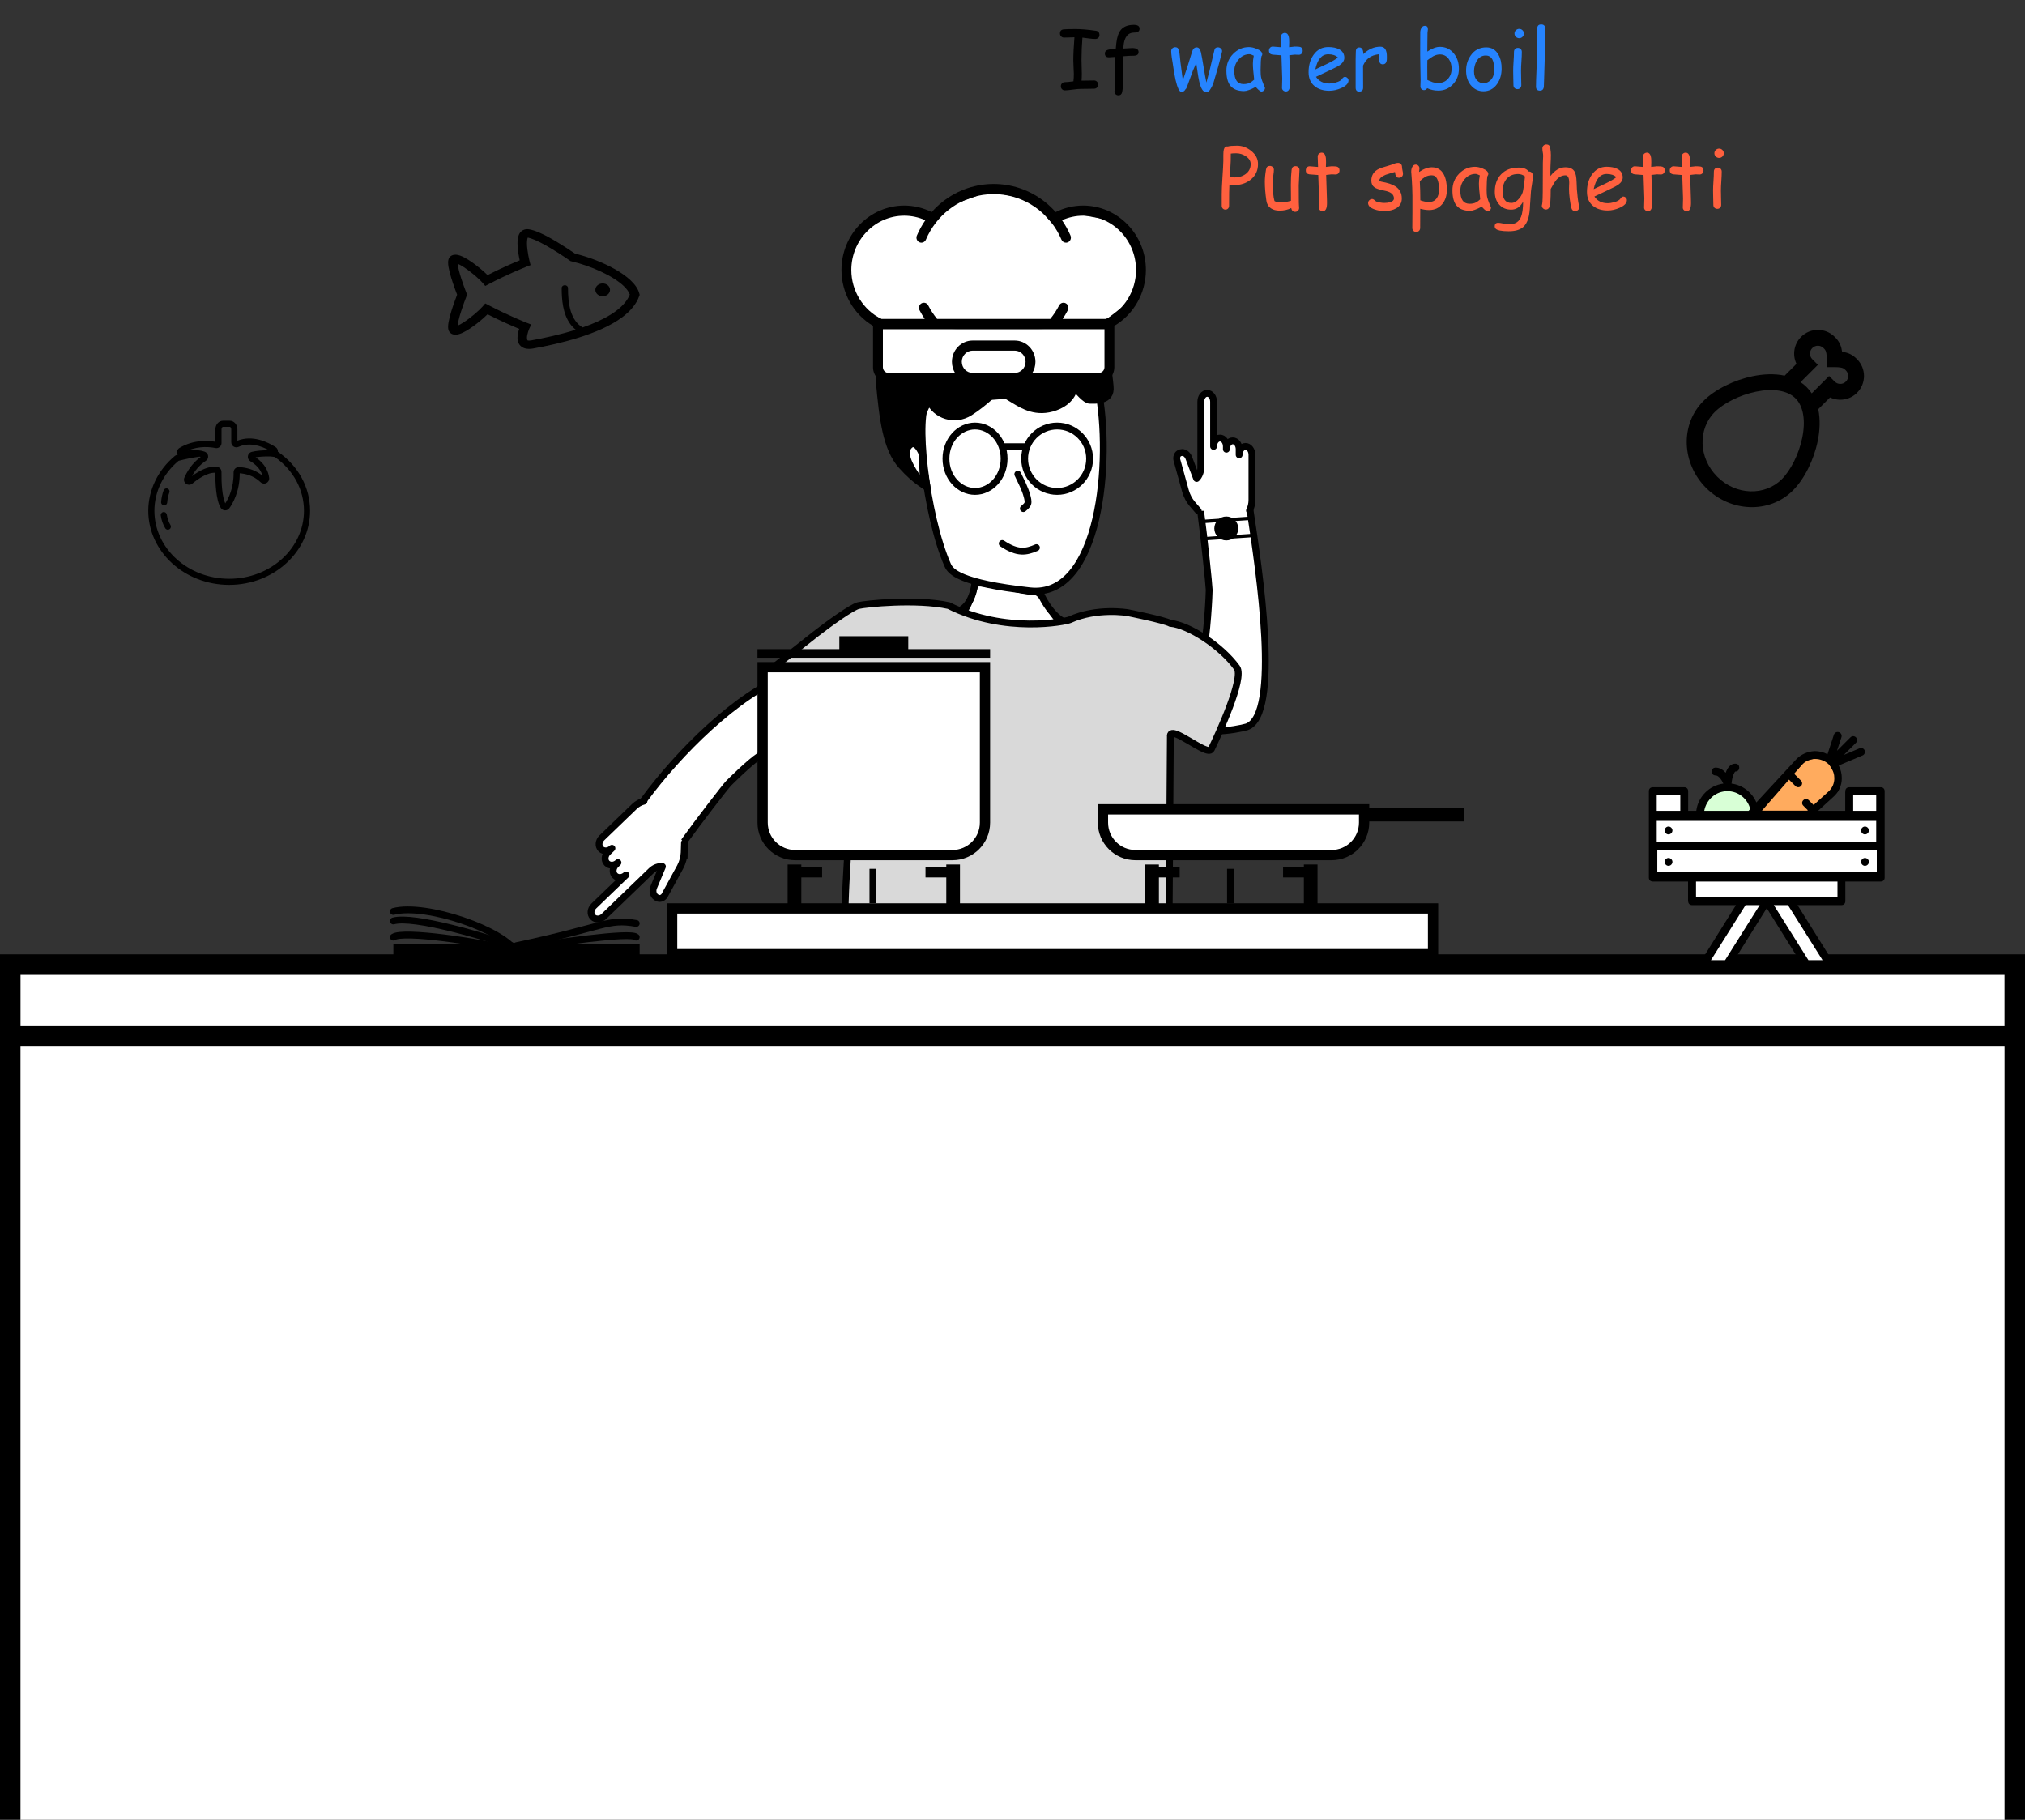 <svg width="592" height="532" viewBox="0 0 592 532" fill="none" xmlns="http://www.w3.org/2000/svg">
<rect x="0" y="0" width="592" height="532" fill="#333333" stroke="none"/>
<g id="Group 15">
<g id="Vector 23">
<path d="M281.646 179.452C283.274 178.402 284.825 173.682 285.5 170.966C291.333 170.798 298.5 173.48 302.5 173.48C304.5 173.48 306.833 179.681 309.5 182.028L294 183.034C290.322 181.878 284.345 180.068 281.646 179.452C281.265 179.698 280.879 179.743 280.5 179.514C279.879 179.139 280.431 179.175 281.646 179.452Z" fill="white"/>
<path d="M285.5 170.966C284.667 174.318 282.5 180.721 280.5 179.514C278.5 178.307 288.667 181.358 294 183.034L309.5 182.028C306.833 179.681 304.5 173.48 302.5 173.48C298.5 173.48 291.333 170.798 285.5 170.966Z" stroke="black" stroke-linecap="round"/>
</g>
<path id="Vector 6" d="M285 170.463C284.667 173.312 283.4 178.207 279 179.011" stroke="black" stroke-width="2"/>
<path id="Vector 7" d="M304 172.977C305.286 176.498 309.886 183.38 314 182.028" stroke="black" stroke-width="2"/>
<g id="hand_right">
<g id="Group 3">
<path id="Vector 12" d="M364.502 212.5C374.502 209 368.089 166.489 365.502 149.5L365.002 145.5L350.002 146.5L351.002 149.5C352.002 156.833 353.502 171.369 353.502 172.5C353.502 173.5 353.002 185.833 351.502 192L349.502 196L335.502 194.5C335.002 198.333 343.202 205.3 346.002 210.5C348.802 215.7 361.669 213.333 364.502 212.5Z" fill="white" stroke="black" stroke-width="2" stroke-linecap="round"/>
<line id="Line 23" x1="350.969" y1="152.501" x2="365.969" y2="151.501" stroke="black"/>
<line id="Line 24" x1="351.969" y1="157.501" x2="366.969" y2="156.501" stroke="black"/>
<circle id="Ellipse 7" cx="358.502" cy="154.5" r="3" fill="black" stroke="black"/>
<g id="XMLID_4441_">
<g id="XMLID_4442_">
<path d="M350.292 149.35L348.548 147.318C347.676 146.29 347.003 145.016 346.579 143.579L344.074 134.515C343.862 133.748 344.136 132.898 344.697 132.556C344.994 132.376 345.293 132.294 345.605 132.294C346.39 132.294 347.15 132.867 347.536 133.846L349.829 139.888C350.601 139.137 351.05 137.945 351.05 136.704V117.45C351.05 116.094 351.885 115 352.919 115C353.953 115 354.788 116.094 354.788 117.45V130.514C354.788 129.159 355.623 128.065 356.657 128.065C357.691 128.065 358.526 129.159 358.526 130.514V131.331C358.526 129.975 359.361 128.881 360.395 128.881C361.429 128.881 362.264 129.975 362.264 131.331V132.964C362.264 131.608 363.099 130.514 364.133 130.514C365.167 130.514 366.002 131.608 366.002 132.964V146.175C366.002 147.278 365.75 148.352 365.288 149.263" fill="white"/>
<path d="M350.292 149.35L348.548 147.318C347.676 146.29 347.003 145.016 346.579 143.579L344.074 134.515C343.862 133.748 344.136 132.898 344.697 132.556C344.994 132.376 345.293 132.294 345.605 132.294C346.39 132.294 347.15 132.867 347.536 133.846L349.829 139.888C350.601 139.137 351.05 137.945 351.05 136.704V117.45C351.05 116.094 351.885 115 352.919 115C353.953 115 354.788 116.094 354.788 117.45V130.514C354.788 129.159 355.623 128.065 356.657 128.065C357.691 128.065 358.526 129.159 358.526 130.514V131.331C358.526 129.975 359.361 128.881 360.395 128.881C361.429 128.881 362.264 129.975 362.264 131.331V132.964C362.264 131.608 363.099 130.514 364.133 130.514C365.167 130.514 366.002 131.608 366.002 132.964V146.175C366.002 147.278 365.75 148.352 365.288 149.263" stroke="black" stroke-width="2" stroke-miterlimit="10" stroke-linecap="round" stroke-linejoin="round"/>
</g>
</g>
</g>
</g>
<g id="hand_left">
<path id="Vector 12_2" d="M230.039 197.498C215.539 202.998 198.449 219.981 188.254 233.883L186 237.5L200 249L200 246C203.833 240.667 212.105 229.894 213 229L213 229C213.502 228.498 219 223 222 221L240 213L230.039 197.498Z" fill="white" stroke="black" stroke-width="2" stroke-linecap="round"/>
<g id="XMLID_4441__2">
<g id="XMLID_4442__2">
<path d="M200.107 246.391L200.017 249.224C199.962 250.649 199.575 252.082 198.873 253.425L194.32 261.76C193.934 262.466 193.107 262.832 192.419 262.612C192.055 262.494 191.762 262.307 191.517 262.053C190.899 261.413 190.714 260.395 191.114 259.401L193.661 253.337C192.513 253.229 191.302 253.69 190.408 254.552L176.549 267.917C175.573 268.858 174.129 268.936 173.316 268.093C172.502 267.25 172.633 265.809 173.609 264.868L183.013 255.8C182.038 256.741 180.594 256.819 179.78 255.976C178.967 255.132 179.098 253.692 180.074 252.751L180.662 252.184C179.686 253.125 178.242 253.204 177.428 252.361C176.615 251.517 176.746 250.077 177.722 249.136L178.897 248.002C177.922 248.943 176.478 249.022 175.664 248.179C174.851 247.335 174.982 245.895 175.958 244.954L185.468 235.783C186.261 235.018 187.233 234.477 188.252 234.222" fill="white"/>
<path d="M200.107 246.391L200.017 249.224C199.962 250.649 199.575 252.082 198.873 253.425L194.32 261.76C193.934 262.466 193.107 262.832 192.419 262.612C192.055 262.494 191.762 262.307 191.517 262.053C190.899 261.413 190.714 260.395 191.114 259.401L193.661 253.337C192.513 253.229 191.302 253.69 190.408 254.552L176.549 267.917C175.573 268.858 174.129 268.936 173.316 268.093C172.502 267.25 172.633 265.809 173.609 264.868L183.013 255.8C182.038 256.741 180.594 256.819 179.78 255.976C178.967 255.132 179.098 253.692 180.074 252.751L180.662 252.184C179.686 253.125 178.242 253.204 177.428 252.361C176.615 251.517 176.746 250.077 177.722 249.136L178.897 248.002C177.922 248.943 176.478 249.022 175.664 248.179C174.851 247.335 174.982 245.895 175.958 244.954L185.468 235.783C186.261 235.018 187.233 234.477 188.252 234.222" stroke="black" stroke-width="2" stroke-miterlimit="10" stroke-linecap="round" stroke-linejoin="round"/>
</g>
</g>
</g>
<path id="Vector 17" d="M312.741 181.196C311.586 181.722 293.798 185.344 277.347 177.048C267.875 174.974 252.92 176.53 250.926 177.048C248.991 177.551 242.451 182.233 238.463 185.344L226.43 194.855C226.162 195.066 226.021 195.4 226.055 195.739L227.885 213.982C227.943 214.568 228.497 214.976 229.074 214.862C233.243 214.045 232.868 214.128 233.976 214.896C235.173 215.726 236.137 228.376 236.469 234.598C259.4 209.712 239.46 272.446 250.926 288H341.655L342.153 215.415C341.655 211.267 353.003 221.363 354.118 219.044C356.112 214.896 363.839 198.305 361.595 195.194C357.109 188.973 347.637 182.751 342.153 182.233C340.159 181.196 329.691 179.122 329.691 179.122C329.691 179.122 320.717 177.567 312.741 181.196Z" fill="#D9D9D9" stroke="black" stroke-width="2" stroke-linecap="round"/>
<rect id="Rectangle 1" x="3" y="282" width="586" height="21" fill="white" stroke="black" stroke-width="6"/>
<line id="Line 1" x1="3" y1="532.055" x2="3" y2="305" stroke="black" stroke-width="6"/>
<line id="Line 2" x1="589" y1="532.055" x2="589" y2="305" stroke="black" stroke-width="6"/>
<g id="Group 11">
<g id="Group 10">
<rect id="Rectangle 16" x="196.5" y="265.586" width="222.443" height="13.373" fill="white" stroke="black" stroke-width="3"/>
<line id="Line 25" x1="232.265" y1="252.751" x2="232.265" y2="265.346" stroke="black" stroke-width="4"/>
<line id="Line 26" x1="231.524" y1="255.03" x2="240.341" y2="255.03" stroke="black" stroke-width="3"/>
<line id="Line 29" y1="-2" x2="12.595" y2="-2" transform="matrix(2.73195e-09 1 1 -1.74845e-07 280.643 252.751)" stroke="black" stroke-width="4"/>
<line id="Line 30" y1="-1.5" x2="8.816" y2="-1.5" transform="matrix(-1 0 0 1 279.384 256.53)" stroke="black" stroke-width="3"/>
<line id="Line 33" x1="255.195" y1="254.011" x2="255.195" y2="264.086" stroke="black" stroke-width="2"/>
<line id="Line 34" x1="336.8" y1="252.751" x2="336.8" y2="265.346" stroke="black" stroke-width="4"/>
<line id="Line 35" x1="336.059" y1="255.03" x2="344.876" y2="255.03" stroke="black" stroke-width="3"/>
<line id="Line 36" y1="-2" x2="12.595" y2="-2" transform="matrix(2.73195e-09 1 1 -1.74845e-07 385.178 252.751)" stroke="black" stroke-width="4"/>
<line id="Line 37" y1="-1.5" x2="8.816" y2="-1.5" transform="matrix(-1 0 0 1 383.919 256.53)" stroke="black" stroke-width="3"/>
<line id="Line 38" x1="359.73" y1="254.011" x2="359.73" y2="264.086" stroke="black" stroke-width="2"/>
</g>
<g id="Group 8">
<path id="Rectangle 17" d="M222.948 195.057H287.959V240.492C287.959 245.739 283.706 249.992 278.459 249.992H232.448C227.202 249.992 222.948 245.739 222.948 240.492V195.057Z" fill="white" stroke="black" stroke-width="3"/>
<rect id="Rectangle 18" x="221.448" y="189.778" width="68.011" height="2.519" fill="black"/>
<rect id="Rectangle 19" x="245.378" y="186" width="20.151" height="5.038" fill="black"/>
</g>
<g id="Group 9">
<path id="Rectangle 20" d="M322.446 236.619H398.792V240.492C398.792 245.739 394.539 249.992 389.292 249.992H331.946C326.699 249.992 322.446 245.739 322.446 240.492V236.619Z" fill="white" stroke="black" stroke-width="3"/>
<line id="Line 39" x1="397.773" y1="238.157" x2="428" y2="238.157" stroke="black" stroke-width="4"/>
</g>
</g>
<g id="Group 12">
<rect id="Rectangle 21" x="115" y="275.969" width="72" height="5" fill="black"/>
<path id="Vector 18" d="M151 276.469C177 270.969 177.5 268.469 186 269.969" stroke="black" stroke-width="2" stroke-linecap="round"/>
<path id="Vector 19" d="M151 276.969C141.516 273.708 121.039 267.598 115 269.246" stroke="black" stroke-width="2" stroke-linecap="round"/>
<path id="Vector 20" d="M150.5 277.969C140.333 275.302 117.8 271.969 115 273.969" stroke="black" stroke-width="2" stroke-linecap="round"/>
<path id="Vector 21" d="M151 277.469C162 275.636 184.4 272.369 186 273.969" stroke="black" stroke-width="2" stroke-linecap="round"/>
<path id="Vector 22" d="M151 278.469C147.5 271.969 124.5 263.969 115 266.469" stroke="black" stroke-width="2" stroke-linecap="round"/>
</g>
<rect id="Rectangle 22" x="6" y="306" width="580" height="226" fill="white"/>
<g id="Group 6">
<g id="If water boil">
<path d="M320.215 11.398C319.715 11.398 319.086 11.348 318.328 11.246L316.441 11C316.262 13.273 316.172 15.445 316.172 17.516C316.172 18.062 316.188 18.738 316.219 19.543C316.25 20.348 316.266 21.023 316.266 21.57C316.266 22.305 316.238 22.973 316.184 23.574L319.875 23.527C320.203 23.527 320.477 23.645 320.695 23.879C320.922 24.105 321.035 24.387 321.035 24.723C321.035 25.066 320.922 25.355 320.695 25.59C320.477 25.816 320.203 25.93 319.875 25.93C319.438 25.93 318.781 25.941 317.906 25.965C317.031 25.98 316.375 25.988 315.938 25.988C315.422 25.988 314.648 26.059 313.617 26.199C312.594 26.348 311.82 26.422 311.297 26.422C310.969 26.422 310.691 26.305 310.465 26.07C310.246 25.844 310.137 25.562 310.137 25.227C310.137 24.891 310.246 24.605 310.465 24.371C310.691 24.137 310.969 24.02 311.297 24.02C311.805 24.02 312.645 23.938 313.816 23.773C313.895 23.141 313.934 22.418 313.934 21.605C313.934 21.066 313.906 20.41 313.852 19.637C313.805 18.855 313.781 18.199 313.781 17.668C313.781 15.863 313.891 13.609 314.109 10.906L312.586 10.953L311.062 10.988C310.727 10.988 310.445 10.875 310.219 10.648C309.992 10.422 309.879 10.133 309.879 9.781C309.879 9.055 310.246 8.656 310.98 8.586C311.613 8.523 312.797 8.492 314.531 8.492C316.086 8.492 318.035 8.66 320.379 8.996C321.074 9.098 321.422 9.516 321.422 10.25C321.422 10.617 321.289 10.91 321.023 11.129C320.789 11.309 320.52 11.398 320.215 11.398ZM331.629 9.523C329.738 9.523 328.68 10.836 328.453 13.461L328.418 14.188C329.746 14.094 330.605 14.047 330.996 14.047C332.238 14.047 332.859 14.438 332.859 15.219C332.859 15.789 332.555 16.129 331.945 16.238C331.68 16.285 331.367 16.305 331.008 16.297C330.656 16.281 329.758 16.332 328.312 16.449L328.219 19.121C328.219 19.605 328.234 20.332 328.266 21.301C328.297 22.27 328.312 22.992 328.312 23.469C328.312 24.953 328.227 26.109 328.055 26.938C327.922 27.562 327.559 27.875 326.965 27.875C326.645 27.875 326.371 27.77 326.145 27.559C325.918 27.355 325.805 27.098 325.805 26.785C325.805 26.723 325.812 26.645 325.828 26.551C325.992 25.535 326.074 24.43 326.074 23.234L326.039 20.035V16.637C325.062 16.715 324.445 16.754 324.188 16.754C323.398 16.754 323.004 16.375 323.004 15.617C323.004 14.844 323.688 14.438 325.055 14.398L326.18 14.363C326.203 13.926 326.262 13.332 326.355 12.582C326.559 10.848 326.996 9.57 327.668 8.75C328.48 7.758 329.75 7.262 331.477 7.262C332.594 7.262 333.152 7.641 333.152 8.398C333.152 9.148 332.645 9.523 331.629 9.523Z" fill="black"/>
<path d="M357.164 15.512C356.555 18.059 355.758 20.938 354.773 24.148C354.555 24.859 354.191 25.59 353.684 26.34C353.41 26.754 353.039 26.957 352.57 26.949C351.719 26.934 351.055 25.875 350.578 23.773C350.422 23.102 350.262 22.188 350.098 21.031L349.711 18.418L348.75 20.656L346.969 25.496C346.867 25.793 346.719 26.02 346.523 26.176C346.289 26.629 345.914 26.863 345.398 26.879C344.805 26.902 344.23 25.738 343.676 23.387C343.395 22.176 343.113 20.535 342.832 18.465L342.551 16.707C342.449 16.004 342.398 15.414 342.398 14.938C342.398 14.609 342.512 14.34 342.738 14.129C342.973 13.91 343.254 13.801 343.582 13.801C344.176 13.801 344.543 14.125 344.684 14.773C344.785 15.234 344.867 15.805 344.93 16.484L345.105 18.207L345.797 23.469C346.664 21.062 347.562 18.289 348.492 15.148C348.75 14.281 349.199 13.848 349.84 13.848C350.457 13.848 350.875 14.332 351.094 15.301C351.297 16.215 351.551 17.621 351.855 19.52C352.168 21.488 352.445 23.023 352.688 24.125L353.543 20.938L355.055 14.551C355.172 14.074 355.508 13.836 356.062 13.836C356.391 13.836 356.676 13.949 356.918 14.176C357.16 14.395 357.281 14.66 357.281 14.973C357.281 15.012 357.242 15.191 357.164 15.512ZM368.719 26.773C368.57 26.773 368.301 26.602 367.91 26.258C367.559 25.938 367.297 25.652 367.125 25.402C366.375 25.809 365.715 26.113 365.145 26.316C364.574 26.527 364.098 26.633 363.715 26.633C361.887 26.633 360.555 26.117 359.719 25.086C358.93 24.117 358.535 22.633 358.535 20.633C358.535 18.742 359.184 17.125 360.48 15.781C361.785 14.438 363.34 13.766 365.145 13.766C365.824 13.766 366.586 13.941 367.43 14.293C368.492 14.73 369.023 15.258 369.023 15.875C369.023 16.086 368.945 16.273 368.789 16.438C368.711 16.734 368.648 17.223 368.602 17.902C368.562 18.582 368.539 19.453 368.531 20.516C368.523 21.484 368.59 22.25 368.73 22.812C368.809 23.156 369.055 23.844 369.469 24.875C369.523 25.016 369.613 25.223 369.738 25.496L369.809 25.695C369.809 26.008 369.699 26.266 369.48 26.469C369.262 26.672 369.008 26.773 368.719 26.773ZM366.281 18.629C366.281 18.293 366.301 17.93 366.34 17.539C366.387 17.141 366.453 16.719 366.539 16.273C366.25 16.125 366 16.016 365.789 15.945C365.586 15.875 365.422 15.84 365.297 15.84C364.086 15.84 363.039 16.336 362.156 17.328C361.281 18.312 360.844 19.449 360.844 20.738C360.844 22.02 361.07 22.98 361.523 23.621C361.977 24.262 362.656 24.582 363.562 24.582C364.312 24.582 364.949 24.445 365.473 24.172C365.754 24.023 366.148 23.727 366.656 23.281C366.406 21.211 366.281 19.66 366.281 18.629ZM379.688 16.016C379.523 16.016 379.328 16.008 379.102 15.992C378.883 15.977 378.691 15.969 378.527 15.969C378.348 15.969 377.816 16.027 376.934 16.145L377.156 23.07L377.168 23.586L377.18 24.184C377.211 25.895 376.801 26.75 375.949 26.75C375.637 26.75 375.363 26.648 375.129 26.445C374.902 26.242 374.789 25.988 374.789 25.684C374.789 25.387 374.801 24.941 374.824 24.348C374.848 23.754 374.859 23.309 374.859 23.012L374.625 16.168C374.055 16.145 373.188 16.078 372.023 15.969C371.328 15.875 370.98 15.488 370.98 14.809C370.98 14.465 371.086 14.18 371.297 13.953C371.508 13.727 371.777 13.613 372.105 13.613L374.566 13.812C374.566 13.414 374.547 12.883 374.508 12.219C374.477 11.547 374.461 11.062 374.461 10.766C374.461 10.438 374.574 10.168 374.801 9.957C375.027 9.738 375.305 9.629 375.633 9.629C376.336 9.629 376.746 10.203 376.863 11.352C376.887 11.641 376.898 11.988 376.898 12.395L376.875 13.074L376.863 13.801C377.832 13.676 378.387 13.613 378.527 13.613C379.34 13.613 379.871 13.652 380.121 13.73C380.598 13.887 380.836 14.254 380.836 14.832C380.836 15.176 380.727 15.461 380.508 15.688C380.297 15.906 380.023 16.016 379.688 16.016ZM388.641 26.539C386.875 26.539 385.445 26.098 384.352 25.215C383.156 24.238 382.559 22.871 382.559 21.113C382.559 19.082 383.051 17.379 384.035 16.004C385.105 14.504 386.535 13.754 388.324 13.754C389.621 13.754 390.68 13.973 391.5 14.41C392.508 14.949 393.012 15.777 393.012 16.895C393.012 17.676 392.57 18.387 391.688 19.027C391.297 19.309 390.469 19.746 389.203 20.34L384.727 22.461C385.164 23.109 385.707 23.598 386.355 23.926C387.012 24.254 387.773 24.418 388.641 24.418C389.18 24.418 389.812 24.316 390.539 24.113C391.461 23.855 392.055 23.52 392.32 23.105C392.586 22.684 392.871 22.473 393.176 22.473C393.449 22.473 393.691 22.578 393.902 22.789C394.121 22.992 394.23 23.23 394.23 23.504C394.23 24.371 393.531 25.117 392.133 25.742C390.938 26.273 389.773 26.539 388.641 26.539ZM388.324 15.863C387.371 15.863 386.578 16.234 385.945 16.977C385.312 17.711 384.84 18.82 384.527 20.305L388.125 18.594C389.539 17.906 390.547 17.309 391.148 16.801C390.477 16.176 389.535 15.863 388.324 15.863ZM405.434 17.34C405.379 18.316 404.988 18.805 404.262 18.805C403.59 18.805 403.254 18.418 403.254 17.645C403.254 17.496 403.242 17.223 403.219 16.824L403.184 15.84C401.949 15.988 400.961 16.336 400.219 16.883C399.523 17.391 398.945 18.156 398.484 19.18L398.508 25.602C398.508 26.391 398.121 26.785 397.348 26.785C396.66 26.785 396.316 26.391 396.316 25.602V17.375C396.316 17.117 396.324 16.73 396.34 16.215C396.363 15.699 396.375 15.312 396.375 15.055C396.375 14.266 396.719 13.871 397.406 13.871C398.172 13.871 398.559 14.52 398.566 15.816C400.066 14.371 401.73 13.648 403.559 13.648C404.191 13.648 404.664 13.887 404.977 14.363C405.289 14.84 405.445 15.559 405.445 16.52C405.445 16.926 405.441 17.199 405.434 17.34ZM420.492 26.492C419.297 26.492 418.211 26.258 417.234 25.789C416.984 26.164 416.68 26.352 416.32 26.352C416.023 26.352 415.77 26.246 415.559 26.035C415.355 25.832 415.254 25.574 415.254 25.262C415.254 25.059 415.262 24.758 415.277 24.359C415.301 23.961 415.312 23.66 415.312 23.457C415.312 22.629 415.289 21.391 415.242 19.742C415.203 18.086 415.184 16.844 415.184 16.016C415.184 15.445 415.188 14.367 415.195 12.781C415.203 11.188 415.207 10.102 415.207 9.523C415.207 9.055 415.305 8.633 415.5 8.258C415.758 7.781 416.113 7.543 416.566 7.543C417.152 7.543 417.445 7.883 417.445 8.562C417.445 8.672 417.426 8.832 417.387 9.043C417.348 9.254 417.328 9.414 417.328 9.523L417.293 12.09L417.27 15.078C417.949 14.617 418.594 14.273 419.203 14.047C419.82 13.812 420.398 13.695 420.938 13.695C422.617 13.695 423.98 14.34 425.027 15.629C426.012 16.84 426.504 18.328 426.504 20.094C426.504 21.875 425.93 23.387 424.781 24.629C423.633 25.871 422.203 26.492 420.492 26.492ZM420.938 15.91C420.297 15.91 419.641 16.09 418.969 16.449C418.641 16.629 418.078 17.016 417.281 17.609L417.258 19.637L417.27 21.465L417.281 23.387C417.656 23.559 418.184 23.777 418.863 24.043C419.348 24.191 419.891 24.266 420.492 24.266C421.625 24.266 422.555 23.867 423.281 23.07C424.008 22.273 424.371 21.281 424.371 20.094C424.371 18.93 424.078 17.957 423.492 17.176C422.859 16.332 422.008 15.91 420.938 15.91ZM433.664 26.691C432.352 26.691 431.223 26.207 430.277 25.238C429.223 24.16 428.668 22.711 428.613 20.891C428.566 19.125 429.012 17.57 429.949 16.227C431.043 14.641 432.566 13.848 434.52 13.848C436.082 13.848 437.266 14.562 438.07 15.992C438.711 17.148 439.02 18.539 438.996 20.164C438.973 21.898 438.52 23.379 437.637 24.605C436.637 25.996 435.312 26.691 433.664 26.691ZM434.367 16.227C433.219 16.219 432.324 16.766 431.684 17.867C431.176 18.75 430.922 19.758 430.922 20.891C430.922 22.023 431.23 22.906 431.848 23.539C432.363 24.062 432.969 24.324 433.664 24.324C434.477 24.324 435.176 24.027 435.762 23.434C436.426 22.777 436.777 21.891 436.816 20.773C436.926 17.75 436.109 16.234 434.367 16.227ZM444.141 11.164C443.766 11.164 443.441 11.031 443.168 10.766C442.895 10.5 442.758 10.18 442.758 9.805C442.758 9.43 442.895 9.109 443.168 8.844C443.441 8.578 443.766 8.445 444.141 8.445C444.516 8.445 444.836 8.578 445.102 8.844C445.375 9.109 445.512 9.43 445.512 9.805C445.512 10.18 445.375 10.5 445.102 10.766C444.836 11.031 444.516 11.164 444.141 11.164ZM444.668 20.68C444.668 21.148 444.68 21.852 444.703 22.789C444.734 23.719 444.75 24.418 444.75 24.887C444.75 25.23 444.645 25.512 444.434 25.73C444.223 25.949 443.945 26.059 443.602 26.059C443.266 26.059 442.988 25.949 442.77 25.73C442.559 25.512 442.453 25.23 442.453 24.887C442.453 24.418 442.438 23.719 442.406 22.789C442.383 21.852 442.371 21.148 442.371 20.68C442.371 19.945 442.41 19.031 442.488 17.938C442.566 16.836 442.605 15.918 442.605 15.184C442.605 14.832 442.711 14.547 442.922 14.328C443.141 14.109 443.418 14 443.754 14C444.09 14 444.363 14.109 444.574 14.328C444.793 14.547 444.902 14.832 444.902 15.184C444.902 15.918 444.863 16.836 444.785 17.938C444.707 19.031 444.668 19.945 444.668 20.68ZM451.605 16.789L451.43 22.613C451.43 23.23 451.398 24.137 451.336 25.332C451.258 26.113 450.875 26.504 450.188 26.504C449.422 26.504 449.039 26.105 449.039 25.309C449.039 24.363 449.082 22.945 449.168 21.055C449.254 19.156 449.297 17.734 449.297 16.789C449.297 15.555 449.316 14.145 449.355 12.559C449.395 10.965 449.414 9.551 449.414 8.316C449.414 7.535 449.797 7.145 450.562 7.145C451.336 7.145 451.723 7.535 451.723 8.316C451.723 9.551 451.703 10.965 451.664 12.559C451.625 14.145 451.605 15.555 451.605 16.789Z" fill="#2684FF"/>
</g>
<path id="Put spaghetti" d="M360.84 54.121C360.621 54.121 360.145 54.07 359.41 53.969C359.348 55.148 359.316 57.215 359.316 60.168C359.316 60.48 359.215 60.746 359.012 60.965C358.809 61.176 358.555 61.281 358.25 61.281C357.938 61.281 357.68 61.176 357.477 60.965C357.273 60.746 357.172 60.48 357.172 60.168V56.723C357.172 55.574 357.242 53.957 357.383 51.871C357.539 49.613 357.625 47.996 357.641 47.02V45.402C357.641 44.629 357.688 44.066 357.781 43.715C357.961 43.027 358.344 42.73 358.93 42.824C359.18 42.746 359.535 42.688 359.996 42.648C360.457 42.609 361.023 42.59 361.695 42.59C363.125 42.59 364.465 43.078 365.715 44.055C367.09 45.133 367.777 46.43 367.777 47.945C367.777 49.883 367.043 51.426 365.574 52.574C364.262 53.605 362.684 54.121 360.84 54.121ZM361.426 44.816C361.082 44.816 360.773 44.824 360.5 44.84C360.234 44.855 360.008 44.879 359.82 44.91L359.797 47.066L359.551 51.73L360.84 51.883C362.152 51.883 363.258 51.551 364.156 50.887C365.141 50.16 365.633 49.18 365.633 47.945C365.633 47.07 365.164 46.316 364.227 45.684C363.359 45.105 362.426 44.816 361.426 44.816ZM379.684 54.156C379.684 54.719 379.688 55.562 379.695 56.688C379.703 57.812 379.707 58.656 379.707 59.219C379.707 59.391 379.719 59.652 379.742 60.004C379.773 60.355 379.789 60.617 379.789 60.789C379.789 61.125 379.676 61.398 379.449 61.609C379.223 61.828 378.945 61.938 378.617 61.938C378.016 61.938 377.633 61.566 377.469 60.824C376.492 61.332 375.367 61.586 374.094 61.586C373.07 61.586 372.223 61.359 371.551 60.906C370.809 60.406 370.367 59.676 370.227 58.715C369.922 56.645 369.77 54.801 369.77 53.184C369.77 52.113 369.887 50.895 370.121 49.527C370.23 48.848 370.602 48.508 371.234 48.508C371.57 48.508 371.852 48.617 372.078 48.836C372.305 49.047 372.418 49.32 372.418 49.656C372.418 50.016 372.359 50.59 372.242 51.379C372.133 52.168 372.078 52.77 372.078 53.184C372.078 54.488 372.121 55.605 372.207 56.535C372.293 57.465 372.422 58.211 372.594 58.773C372.852 58.914 373.105 59.023 373.355 59.102C373.605 59.172 373.852 59.207 374.094 59.207C375.141 59.207 376.246 59.039 377.41 58.703L377.398 56.324L377.375 54.051C377.375 52.363 377.449 50.898 377.598 49.656C377.684 48.938 378.062 48.578 378.734 48.578C379.07 48.578 379.352 48.688 379.578 48.906C379.805 49.125 379.91 49.398 379.895 49.727L379.684 54.156ZM390.453 51.016C390.289 51.016 390.094 51.008 389.867 50.992C389.648 50.977 389.457 50.969 389.293 50.969C389.113 50.969 388.582 51.027 387.699 51.145L387.922 58.07L387.934 58.586L387.945 59.184C387.977 60.895 387.566 61.75 386.715 61.75C386.402 61.75 386.129 61.648 385.895 61.445C385.668 61.242 385.555 60.988 385.555 60.684C385.555 60.387 385.566 59.941 385.59 59.348C385.613 58.754 385.625 58.309 385.625 58.012L385.391 51.168C384.82 51.145 383.953 51.078 382.789 50.969C382.094 50.875 381.746 50.488 381.746 49.809C381.746 49.465 381.852 49.18 382.062 48.953C382.273 48.727 382.543 48.613 382.871 48.613L385.332 48.812C385.332 48.414 385.312 47.883 385.273 47.219C385.242 46.547 385.227 46.062 385.227 45.766C385.227 45.438 385.34 45.168 385.566 44.957C385.793 44.738 386.07 44.629 386.398 44.629C387.102 44.629 387.512 45.203 387.629 46.352C387.652 46.641 387.664 46.988 387.664 47.395L387.641 48.074L387.629 48.801C388.598 48.676 389.152 48.613 389.293 48.613C390.105 48.613 390.637 48.652 390.887 48.73C391.363 48.887 391.602 49.254 391.602 49.832C391.602 50.176 391.492 50.461 391.273 50.688C391.062 50.906 390.789 51.016 390.453 51.016ZM409.016 51.977C408.586 51.977 408.285 51.832 408.113 51.543C407.996 51.34 407.895 50.918 407.809 50.277C407.223 50.426 406.32 50.699 405.102 51.098C403.844 51.598 403.211 52.215 403.203 52.949C403.438 53.035 403.668 53.098 403.895 53.137C405.691 53.457 407.027 53.898 407.902 54.461C409.176 55.281 409.812 56.469 409.812 58.023C409.812 59.297 409.262 60.258 408.16 60.906C407.246 61.438 406.09 61.703 404.691 61.703C403.668 61.703 402.691 61.531 401.762 61.188C400.559 60.75 399.957 60.141 399.957 59.359C399.957 59.047 400.078 58.773 400.32 58.539C400.57 58.305 400.852 58.188 401.164 58.188C401.406 58.188 401.719 58.375 402.102 58.75C402.289 58.93 402.711 59.078 403.367 59.195C403.891 59.289 404.332 59.336 404.691 59.336C405.348 59.336 405.926 59.258 406.426 59.102C407.152 58.875 407.516 58.516 407.516 58.023C407.516 56.961 406.773 56.242 405.289 55.867L404.07 55.598C403.031 55.371 402.293 55.105 401.855 54.801C401.223 54.363 400.906 53.703 400.906 52.82C400.906 51.188 401.676 50.023 403.215 49.328C403.684 49.117 404.434 48.867 405.465 48.578C406.496 48.281 407.234 48.031 407.68 47.828C408 47.688 408.348 47.617 408.723 47.617C409.059 47.617 409.332 47.727 409.543 47.945C409.762 48.164 409.871 48.449 409.871 48.801C409.871 49.027 409.918 49.359 410.012 49.797C410.113 50.234 410.164 50.566 410.164 50.793C410.164 51.145 410.055 51.43 409.836 51.648C409.625 51.867 409.352 51.977 409.016 51.977ZM417.781 61.41C417 61.41 416.141 61.285 415.203 61.035L415.18 66.637C415.18 66.981 415.07 67.262 414.852 67.481C414.641 67.699 414.367 67.809 414.031 67.809C413.695 67.809 413.418 67.699 413.199 67.481C412.988 67.262 412.883 66.981 412.883 66.637L412.918 61.949V57.273C412.895 55.562 412.836 54.004 412.742 52.598L412.566 50.219C412.566 49.664 412.668 49.195 412.871 48.812C413.105 48.352 413.445 48.121 413.891 48.121C414.195 48.121 414.449 48.23 414.652 48.449C414.863 48.66 414.969 48.922 414.969 49.234C414.969 49.305 414.957 49.434 414.934 49.621C414.895 49.863 414.867 50.086 414.852 50.289C415.523 49.828 416.172 49.484 416.797 49.258C417.422 49.023 418.02 48.906 418.59 48.906C420.191 48.906 421.363 49.617 422.105 51.039C422.691 52.164 422.984 53.652 422.984 55.504C422.984 57.191 422.531 58.582 421.625 59.676C420.664 60.832 419.383 61.41 417.781 61.41ZM418.59 51.25C417.871 51.25 417.223 51.41 416.645 51.73C416.23 51.957 415.707 52.371 415.074 52.973C415.176 54.746 415.227 56.609 415.227 58.562C416.078 58.891 416.93 59.055 417.781 59.055C418.758 59.055 419.504 58.691 420.02 57.965C420.465 57.332 420.688 56.512 420.688 55.504C420.688 54.082 420.512 53.02 420.16 52.316C419.816 51.605 419.293 51.25 418.59 51.25ZM434.797 61.773C434.648 61.773 434.379 61.602 433.988 61.258C433.637 60.938 433.375 60.652 433.203 60.402C432.453 60.809 431.793 61.113 431.223 61.316C430.652 61.527 430.176 61.633 429.793 61.633C427.965 61.633 426.633 61.117 425.797 60.086C425.008 59.117 424.613 57.633 424.613 55.633C424.613 53.742 425.262 52.125 426.559 50.781C427.863 49.438 429.418 48.766 431.223 48.766C431.902 48.766 432.664 48.941 433.508 49.293C434.57 49.73 435.102 50.258 435.102 50.875C435.102 51.086 435.023 51.273 434.867 51.438C434.789 51.734 434.727 52.223 434.68 52.902C434.641 53.582 434.617 54.453 434.609 55.516C434.602 56.484 434.668 57.25 434.809 57.812C434.887 58.156 435.133 58.844 435.547 59.875C435.602 60.016 435.691 60.223 435.816 60.496L435.887 60.695C435.887 61.008 435.777 61.266 435.559 61.469C435.34 61.672 435.086 61.773 434.797 61.773ZM432.359 53.629C432.359 53.293 432.379 52.93 432.418 52.539C432.465 52.141 432.531 51.719 432.617 51.273C432.328 51.125 432.078 51.016 431.867 50.945C431.664 50.875 431.5 50.84 431.375 50.84C430.164 50.84 429.117 51.336 428.234 52.328C427.359 53.312 426.922 54.449 426.922 55.738C426.922 57.02 427.148 57.98 427.602 58.621C428.055 59.262 428.734 59.582 429.641 59.582C430.391 59.582 431.027 59.445 431.551 59.172C431.832 59.023 432.227 58.727 432.734 58.281C432.484 56.211 432.359 54.66 432.359 53.629ZM447.57 55.949L447.301 59.887C447.254 61.449 447.094 62.727 446.82 63.719C446.469 64.984 445.906 65.918 445.133 66.519C444.195 67.246 442.84 67.609 441.066 67.609C440.027 67.609 439.156 67.539 438.453 67.398C437.469 67.203 436.977 66.797 436.977 66.18C436.977 65.484 437.316 65.137 437.996 65.137C438.277 65.137 438.746 65.203 439.402 65.336C440.059 65.477 440.785 65.539 441.582 65.523C443.082 65.5 444.117 64.773 444.688 63.344C445.062 62.391 445.262 60.926 445.285 58.949C444.863 59.73 444.359 60.316 443.773 60.707C443.195 61.098 442.531 61.293 441.781 61.293C440.367 61.293 439.215 60.812 438.324 59.852C437.441 58.883 437 57.629 437 56.09C437 53.98 437.605 52.281 438.816 50.992C440.066 49.664 441.77 49 443.926 49C444.652 49 445.262 49.094 445.754 49.281C446.246 49.469 446.621 49.75 446.879 50.125C447.715 50.148 448.133 50.613 448.133 51.52C448.133 52.074 448.051 52.816 447.887 53.746C447.707 54.824 447.602 55.559 447.57 55.949ZM443.809 50.875C442.324 50.875 441.176 51.387 440.363 52.41C439.637 53.332 439.273 54.504 439.273 55.926C439.273 57.059 439.488 57.91 439.918 58.48C440.348 59.051 440.992 59.336 441.852 59.336C442.641 59.336 443.406 58.891 444.148 58C444.82 57.18 445.203 56.367 445.297 55.562C445.461 54.719 445.637 53.395 445.824 51.59C445.512 51.348 445.188 51.168 444.852 51.051C444.516 50.934 444.168 50.875 443.809 50.875ZM460.484 61.727C459.93 61.727 459.566 61.43 459.395 60.836C459.215 60.195 459.051 59.285 458.902 58.105C458.762 56.973 458.691 56.043 458.691 55.316C458.691 55.113 458.699 54.805 458.715 54.391C458.738 53.977 458.75 53.668 458.75 53.465C458.75 51.996 458.383 51.262 457.648 51.262C456.656 51.262 455.77 51.711 454.988 52.609C454.59 53.07 454.043 53.949 453.348 55.246C453.348 58.223 453.223 59.984 452.973 60.531C452.754 61.016 452.414 61.258 451.953 61.258C451.633 61.258 451.352 61.148 451.109 60.93C450.867 60.711 450.746 60.445 450.746 60.133C450.746 60.023 450.781 59.852 450.852 59.617C450.914 59.422 450.957 58.852 450.98 57.906L451.016 56.172L451.051 47.559C451.105 46.59 451.133 45.938 451.133 45.602C451.133 45.203 451.094 44.828 451.016 44.477C450.945 44.117 450.91 43.746 450.91 43.363C450.91 43.035 451.023 42.766 451.25 42.555C451.477 42.336 451.754 42.227 452.082 42.227C452.723 42.227 453.098 42.57 453.207 43.258C453.332 44.016 453.395 44.699 453.395 45.309C453.395 46.129 453.367 46.984 453.312 47.875C453.266 48.727 453.246 49.582 453.254 50.441L453.266 51.473C453.906 50.613 454.59 49.973 455.316 49.551C456.051 49.121 456.828 48.906 457.648 48.906C458.945 48.906 459.836 49.328 460.32 50.172C460.664 50.766 460.859 51.766 460.906 53.172L461 55.41L461.234 57.848C461.344 58.762 461.477 59.566 461.633 60.262C461.664 60.395 461.68 60.508 461.68 60.602C461.68 60.922 461.562 61.188 461.328 61.398C461.094 61.617 460.812 61.727 460.484 61.727ZM470.023 61.539C468.258 61.539 466.828 61.098 465.734 60.215C464.539 59.238 463.941 57.871 463.941 56.113C463.941 54.082 464.434 52.379 465.418 51.004C466.488 49.504 467.918 48.754 469.707 48.754C471.004 48.754 472.062 48.973 472.883 49.41C473.891 49.949 474.395 50.777 474.395 51.895C474.395 52.676 473.953 53.387 473.07 54.027C472.68 54.309 471.852 54.746 470.586 55.34L466.109 57.461C466.547 58.109 467.09 58.598 467.738 58.926C468.395 59.254 469.156 59.418 470.023 59.418C470.562 59.418 471.195 59.316 471.922 59.113C472.844 58.855 473.438 58.52 473.703 58.105C473.969 57.684 474.254 57.473 474.559 57.473C474.832 57.473 475.074 57.578 475.285 57.789C475.504 57.992 475.613 58.23 475.613 58.504C475.613 59.371 474.914 60.117 473.516 60.742C472.32 61.273 471.156 61.539 470.023 61.539ZM469.707 50.863C468.754 50.863 467.961 51.234 467.328 51.977C466.695 52.711 466.223 53.82 465.91 55.305L469.508 53.594C470.922 52.906 471.93 52.309 472.531 51.801C471.859 51.176 470.918 50.863 469.707 50.863ZM485.539 51.016C485.375 51.016 485.18 51.008 484.953 50.992C484.734 50.977 484.543 50.969 484.379 50.969C484.199 50.969 483.668 51.027 482.785 51.145L483.008 58.07L483.02 58.586L483.031 59.184C483.062 60.895 482.652 61.75 481.801 61.75C481.488 61.75 481.215 61.648 480.98 61.445C480.754 61.242 480.641 60.988 480.641 60.684C480.641 60.387 480.652 59.941 480.676 59.348C480.699 58.754 480.711 58.309 480.711 58.012L480.477 51.168C479.906 51.145 479.039 51.078 477.875 50.969C477.18 50.875 476.832 50.488 476.832 49.809C476.832 49.465 476.938 49.18 477.148 48.953C477.359 48.727 477.629 48.613 477.957 48.613L480.418 48.812C480.418 48.414 480.398 47.883 480.359 47.219C480.328 46.547 480.312 46.062 480.312 45.766C480.312 45.438 480.426 45.168 480.652 44.957C480.879 44.738 481.156 44.629 481.484 44.629C482.188 44.629 482.598 45.203 482.715 46.352C482.738 46.641 482.75 46.988 482.75 47.395L482.727 48.074L482.715 48.801C483.684 48.676 484.238 48.613 484.379 48.613C485.191 48.613 485.723 48.652 485.973 48.73C486.449 48.887 486.688 49.254 486.688 49.832C486.688 50.176 486.578 50.461 486.359 50.688C486.148 50.906 485.875 51.016 485.539 51.016ZM496.859 51.016C496.695 51.016 496.5 51.008 496.273 50.992C496.055 50.977 495.863 50.969 495.699 50.969C495.52 50.969 494.988 51.027 494.105 51.145L494.328 58.07L494.34 58.586L494.352 59.184C494.383 60.895 493.973 61.75 493.121 61.75C492.809 61.75 492.535 61.648 492.301 61.445C492.074 61.242 491.961 60.988 491.961 60.684C491.961 60.387 491.973 59.941 491.996 59.348C492.02 58.754 492.031 58.309 492.031 58.012L491.797 51.168C491.227 51.145 490.359 51.078 489.195 50.969C488.5 50.875 488.152 50.488 488.152 49.809C488.152 49.465 488.258 49.18 488.469 48.953C488.68 48.727 488.949 48.613 489.277 48.613L491.738 48.812C491.738 48.414 491.719 47.883 491.68 47.219C491.648 46.547 491.633 46.062 491.633 45.766C491.633 45.438 491.746 45.168 491.973 44.957C492.199 44.738 492.477 44.629 492.805 44.629C493.508 44.629 493.918 45.203 494.035 46.352C494.059 46.641 494.07 46.988 494.07 47.395L494.047 48.074L494.035 48.801C495.004 48.676 495.559 48.613 495.699 48.613C496.512 48.613 497.043 48.652 497.293 48.73C497.77 48.887 498.008 49.254 498.008 49.832C498.008 50.176 497.898 50.461 497.68 50.688C497.469 50.906 497.195 51.016 496.859 51.016ZM502.578 46.164C502.203 46.164 501.879 46.031 501.605 45.766C501.332 45.5 501.195 45.18 501.195 44.805C501.195 44.43 501.332 44.109 501.605 43.844C501.879 43.578 502.203 43.445 502.578 43.445C502.953 43.445 503.273 43.578 503.539 43.844C503.812 44.109 503.949 44.43 503.949 44.805C503.949 45.18 503.812 45.5 503.539 45.766C503.273 46.031 502.953 46.164 502.578 46.164ZM503.105 55.68C503.105 56.148 503.117 56.852 503.141 57.789C503.172 58.719 503.188 59.418 503.188 59.887C503.188 60.23 503.082 60.512 502.871 60.73C502.66 60.949 502.383 61.059 502.039 61.059C501.703 61.059 501.426 60.949 501.207 60.73C500.996 60.512 500.891 60.23 500.891 59.887C500.891 59.418 500.875 58.719 500.844 57.789C500.82 56.852 500.809 56.148 500.809 55.68C500.809 54.945 500.848 54.031 500.926 52.938C501.004 51.836 501.043 50.918 501.043 50.184C501.043 49.832 501.148 49.547 501.359 49.328C501.578 49.109 501.855 49 502.191 49C502.527 49 502.801 49.109 503.012 49.328C503.23 49.547 503.34 49.832 503.34 50.184C503.34 50.918 503.301 51.836 503.223 52.938C503.145 54.031 503.105 54.945 503.105 55.68Z" fill="#FF603E"/>
</g>
<g id="vegetables-salad-svgrepo-com 1" clip-path="url(#clip0_159_312)">
<path id="Vector 35" d="M524 263.5H516.5L528 282H535.5L524 263.5Z" fill="white" stroke="black"/>
<g id="Group">
<g id="Group_2">
<g id="Group_3">
<path id="Vector 37" d="M497.5 235L497 238L505.5 238.5H513L513.5 237.5L512.5 235.5L511.5 234L510.5 232L509 231L508 230.5L506 230L503 230.5L501 231L499 233L497.5 235Z" fill="#D8FFD6" stroke="black"/>
<g id="Vector 36">
<path d="M527.5 222L514 237.5H529L537 231V226.5L535 222.5L531.5 221L527.5 222Z" fill="#FFAB5E"/>
<path d="M514 237.5L527.5 222L531.5 221L535 222.5L537 226.5V231L529 237.5H513" stroke="black"/>
</g>
<path id="Vector 34" d="M516.5 263.5H509.5L498 282.5H504.5L516.5 263.5Z" fill="white" stroke="black"/>
<path id="Vector 29" d="M483.5 247V239.5H549V247H483.5Z" fill="white" stroke="black"/>
<path id="Vector 30" d="M484 255.5V248H549.5V255.5H484Z" fill="white" stroke="black"/>
<path id="Vector 31" d="M483 238V231H492V238H483Z" fill="white" stroke="black"/>
<path id="Vector 32" d="M540 239V232H549V239H540Z" fill="white" stroke="black"/>
<path id="Vector 33" d="M494 263V256H538V263H494Z" fill="white" stroke="black"/>
<path id="Vector" d="M486.976 241.988C486.516 242.447 486.516 243.137 486.976 243.596C487.435 244.056 488.125 244.056 488.584 243.596C489.044 243.137 489.044 242.447 488.584 241.988C488.125 241.528 487.435 241.528 486.976 241.988Z" fill="black"/>
<path id="Vector_2" d="M488.584 252.787C489.044 252.327 489.044 251.638 488.584 251.178C488.125 250.719 487.435 250.719 486.976 251.178C486.516 251.638 486.516 252.327 486.976 252.787C487.435 253.246 488.125 253.246 488.584 252.787Z" fill="black"/>
<path id="Vector_3" d="M546.024 252.787C546.484 252.327 546.484 251.638 546.024 251.178C545.565 250.719 544.876 250.719 544.416 251.178C543.956 251.638 543.956 252.327 544.416 252.787C544.876 253.246 545.565 253.246 546.024 252.787Z" fill="black"/>
<path id="Vector_4" d="M544.416 241.988C543.956 242.447 543.956 243.137 544.416 243.596C544.875 244.056 545.565 244.056 546.024 243.596C546.484 243.137 546.484 242.447 546.024 241.988C545.565 241.528 544.876 241.528 544.416 241.988Z" fill="black"/>
<path id="Vector_5" d="M549.815 230.155H540.625C539.935 230.155 539.476 230.615 539.476 231.304V237.048H531.507L535.915 233.027C537.523 231.649 538.442 229.696 538.442 227.513C538.442 226.231 538.132 224.948 537.541 223.803L544.531 220.85C545.105 220.62 545.335 219.931 545.105 219.356C544.875 218.782 544.186 218.552 543.612 218.782L539.036 220.715L542.578 217.174C543.037 216.714 543.037 216.025 542.578 215.565C542.118 215.106 541.429 215.106 540.969 215.565L537.038 219.496L538.327 215.565C538.557 214.876 538.212 214.301 537.638 214.072C536.949 213.842 536.374 214.187 536.144 214.761L534.261 220.505C533.107 219.902 531.811 219.586 530.515 219.586C528.447 219.701 526.494 220.505 525.001 222.113L522.102 225.25C522.072 225.275 522.042 225.301 522.014 225.33C521.963 225.381 521.919 225.435 521.879 225.491L513.463 234.597C512.206 231.669 509.468 229.515 506.205 229.087C506.391 226.886 507.11 225.659 507.31 225.56C507.999 225.56 508.458 225.1 508.458 224.411C508.458 223.722 507.999 223.262 507.31 223.262C505.963 223.262 505.046 224.372 504.499 225.932C503.774 225.108 502.797 224.411 501.566 224.411C500.876 224.411 500.417 224.87 500.417 225.56C500.417 226.249 500.876 226.708 501.566 226.708C502.471 226.708 503.377 228.119 503.819 229.086C499.699 229.627 496.417 232.922 495.897 237.048H493.524V231.303C493.524 230.614 493.065 230.155 492.375 230.155H483.185C482.496 230.155 482.036 230.614 482.036 231.303V238.196V247.387V256.577C482.036 257.266 482.496 257.726 483.185 257.726H493.524V263.47C493.524 264.159 493.984 264.619 494.673 264.619H507.496L497.085 281.276C496.856 281.621 496.856 282.08 497.085 282.425C497.315 282.77 497.66 282.999 498.119 282.999H505.012C505.357 282.999 505.816 282.77 505.931 282.425L516.5 265.515L527.069 282.425C527.184 282.77 527.644 282.999 527.988 282.999H534.881C535.34 282.999 535.685 282.77 535.915 282.425C536.145 282.08 536.145 281.621 535.915 281.276L525.504 264.619H538.327C539.017 264.619 539.476 264.159 539.476 263.47V257.726H549.815C550.505 257.726 550.964 257.266 550.964 256.577V247.387V238.196V231.303C550.964 230.615 550.504 230.155 549.815 230.155ZM484.334 239.346H492.375H496.97H511.905H513.053H528.792H540.625H548.666V246.238H484.334V239.346ZM541.774 232.453H548.666V237.048H541.774V232.453ZM522.883 227.807L524.886 229.81C525.116 230.04 525.346 230.155 525.69 230.155C526.035 230.155 526.265 230.04 526.495 229.81C526.954 229.351 526.954 228.662 526.495 228.202L524.42 226.127L526.724 223.607C527.758 222.573 529.137 221.884 530.63 221.884C532.124 221.884 533.617 222.458 534.651 223.492C534.738 223.589 534.82 223.687 534.901 223.787C534.959 223.96 535.068 224.096 535.207 224.197C535.888 225.189 536.259 226.314 536.259 227.513C536.259 229.006 535.685 230.385 534.536 231.419L530.2 235.354L528.792 233.946C528.333 233.487 527.643 233.487 527.184 233.946C526.724 234.406 526.724 235.095 527.184 235.555L528.513 236.884L528.333 237.048H514.432L522.883 227.807ZM505.012 231.304C508.271 231.304 510.913 233.565 511.676 236.531L511.198 237.048H498.234C498.809 233.831 501.566 231.304 505.012 231.304ZM484.334 232.453H491.226V237.048H484.334V232.453ZM504.323 280.702H500.187L510.296 264.619H514.432L504.323 280.702ZM532.813 280.702H528.677L518.568 264.619H522.704L532.813 280.702ZM537.178 262.322H523.508H516.615H516.385H509.492H495.822V257.726H537.178V262.322ZM548.666 255.429H538.327H494.673H484.334V248.536H548.666V255.429Z" fill="black"/>
</g>
</g>
</g>
</g>
<g id="tomato-svgrepo-com 1" clip-path="url(#clip1_159_312)">
<g id="Group_4">
<path id="Vector_6" d="M81.289 132.093L81.285 132.09C81.27 132.08 81.251 132.074 81.236 132.065C81.275 131.527 81.038 131.008 80.565 130.705C78.263 129.23 73.81 127.076 69.399 128.843V125.491C69.399 124.118 68.403 123 67.18 123H65.192C63.968 123 62.973 124.118 62.973 125.491V129.162C60.984 128.808 56.652 128.457 52.488 130.944C51.857 131.32 51.598 132.066 51.858 132.758C51.884 132.828 51.932 132.881 51.967 132.944C51.876 132.969 51.781 132.989 51.691 133.013C51.48 133.07 51.278 133.174 51.102 133.318C46.177 137.416 43.352 143.259 43.352 149.347C43.352 161.286 53.96 170.999 67 170.999C80.041 170.999 90.649 161.286 90.649 149.347C90.649 142.517 87.237 136.228 81.289 132.093ZM62.969 130.983C63.408 131.076 63.861 130.965 64.21 130.679C64.561 130.394 64.761 129.969 64.761 129.516V125.491C64.761 125.096 64.994 124.788 65.192 124.788H67.18C67.38 124.788 67.61 125.096 67.61 125.491V129.291C67.61 129.8 67.866 130.27 68.295 130.545C68.725 130.823 69.261 130.861 69.728 130.646C72.996 129.152 76.453 130.424 78.664 131.651C76.579 131.625 74.882 131.79 73.582 132.11C72.993 132.254 72.556 132.733 72.468 133.332C72.377 133.944 72.666 134.542 73.202 134.859C74.502 135.623 75.353 136.482 75.918 137.325C76.325 137.932 76.587 138.531 76.741 139.081C74.782 137.477 72.585 136.888 71.079 136.677C70.577 136.606 70.152 136.578 69.838 136.568C69.426 136.554 69.037 136.705 68.741 136.995C68.449 137.282 68.284 137.684 68.291 138.096C68.362 142.689 66.775 145.769 65.852 147.163C64.972 145.296 64.7 141.279 64.749 137.979C64.761 137.217 64.194 136.569 63.426 136.469C63.197 136.44 62.964 136.426 62.731 136.426C62.686 136.426 62.64 136.434 62.596 136.435C62.475 136.438 62.352 136.452 62.23 136.461C62.046 136.477 61.861 136.494 61.676 136.526C61.556 136.545 61.437 136.571 61.317 136.597C61.126 136.638 60.937 136.685 60.747 136.739C60.632 136.773 60.517 136.808 60.403 136.847C60.207 136.912 60.013 136.983 59.819 137.06C59.71 137.104 59.602 137.147 59.494 137.195C59.295 137.281 59.098 137.373 58.903 137.471C58.801 137.521 58.7 137.57 58.599 137.623C58.397 137.728 58.201 137.84 58.004 137.955C57.912 138.008 57.82 138.058 57.728 138.114C57.515 138.244 57.307 138.378 57.102 138.514C57.035 138.558 56.965 138.6 56.899 138.645C56.628 138.828 56.364 139.015 56.109 139.204C56.429 138.624 56.771 138.107 57.119 137.642C57.137 137.617 57.155 137.588 57.173 137.564C57.539 137.082 57.91 136.661 58.271 136.295C58.273 136.293 58.275 136.291 58.277 136.29C58.753 135.807 59.205 135.43 59.603 135.132C59.66 135.089 59.721 135.04 59.775 135C59.807 134.977 59.833 134.961 59.865 134.939C59.975 134.861 60.084 134.785 60.18 134.721C60.649 134.415 60.906 133.878 60.848 133.319C60.792 132.759 60.432 132.284 59.908 132.077C59.863 132.059 59.807 132.05 59.759 132.033C59.562 131.964 59.352 131.902 59.13 131.847C58.995 131.813 58.857 131.781 58.712 131.754C58.691 131.751 58.674 131.744 58.652 131.741C58.639 131.738 58.626 131.742 58.613 131.74C57.593 131.561 56.389 131.534 54.986 131.685C58.359 130.286 61.604 130.701 62.969 130.983ZM66.999 169.212C54.947 169.212 45.14 160.301 45.14 149.348C45.14 143.808 47.716 138.48 52.203 134.728C54.132 134.215 56.207 133.804 58.31 133.505C58.38 133.518 58.458 133.525 58.526 133.539C58.582 133.551 58.641 133.561 58.694 133.574C58.614 133.632 58.524 133.705 58.439 133.77C58.346 133.841 58.258 133.906 58.16 133.984C58.075 134.053 57.985 134.136 57.897 134.21C57.789 134.302 57.685 134.387 57.573 134.488C57.467 134.584 57.358 134.694 57.25 134.799C57.151 134.895 57.054 134.982 56.953 135.085C56.773 135.269 56.59 135.472 56.408 135.681C56.377 135.716 56.348 135.744 56.317 135.779C55.461 136.775 54.6 138.046 53.904 139.635C53.624 140.276 53.811 140.991 54.37 141.413C54.928 141.836 55.694 141.819 56.233 141.376C57.761 140.118 60.617 138.065 62.959 138.219C62.935 140.735 63.069 146.191 64.564 148.52C64.832 148.937 65.289 149.196 65.782 149.21C65.798 149.21 65.812 149.21 65.827 149.21C66.305 149.21 66.754 148.982 67.038 148.593C67.965 147.319 70.09 143.804 70.083 138.369C71.389 138.455 74.046 138.894 76.158 140.957C76.619 141.406 77.29 141.513 77.863 141.226C78.443 140.938 78.766 140.336 78.684 139.691C78.632 139.284 78.54 138.837 78.394 138.369C78.388 138.348 78.385 138.329 78.378 138.308C78.241 137.876 78.044 137.424 77.795 136.967C77.761 136.904 77.736 136.842 77.7 136.779C77.588 136.585 77.451 136.39 77.315 136.196C77.268 136.128 77.231 136.06 77.181 135.992C77.065 135.836 76.923 135.682 76.79 135.527C76.699 135.42 76.621 135.313 76.522 135.208C76.406 135.084 76.263 134.964 76.134 134.842C75.993 134.708 75.864 134.572 75.707 134.44C75.572 134.326 75.409 134.217 75.261 134.105C75.083 133.97 74.919 133.832 74.722 133.701C75.169 133.624 75.727 133.554 76.407 133.505C76.433 133.503 76.461 133.502 76.489 133.5C76.623 133.491 76.763 133.483 76.906 133.476C76.983 133.472 77.061 133.468 77.141 133.465C77.252 133.46 77.363 133.456 77.48 133.452C77.621 133.448 77.767 133.445 77.916 133.443C77.985 133.443 78.053 133.441 78.123 133.44C78.396 133.437 78.685 133.439 78.985 133.443L79.306 133.472C79.57 133.508 79.836 133.539 80.101 133.571L80.323 133.597C85.749 137.393 88.86 143.129 88.86 149.345C88.86 160.301 79.053 169.212 66.999 169.212Z" fill="black"/>
<path id="Vector_7" d="M48.769 150.46C48.698 149.972 48.252 149.628 47.755 149.705C47.266 149.777 46.928 150.231 47 150.72C47.196 152.051 47.634 153.299 48.303 154.428C48.47 154.709 48.768 154.866 49.073 154.866C49.227 154.866 49.385 154.826 49.528 154.741C49.953 154.489 50.093 153.939 49.842 153.516C49.299 152.602 48.928 151.545 48.769 150.46Z" fill="black"/>
<path id="Vector_8" d="M47.934 147.748C47.955 147.75 47.976 147.751 47.997 147.751C48.463 147.751 48.855 147.39 48.888 146.918C48.959 145.9 49.167 144.912 49.508 143.981C49.677 143.516 49.439 143.002 48.975 142.833C48.508 142.665 47.997 142.902 47.828 143.366C47.431 144.456 47.187 145.608 47.103 146.795C47.07 147.287 47.441 147.714 47.934 147.748Z" fill="black"/>
</g>
</g>
<g id="meat-svgrepo-com 1">
<g id="SVGRepo_iconCarrier">
<path id="Vector_9" fill-rule="evenodd" clip-rule="evenodd" d="M533.721 102.558C533.603 102.284 533.481 102.143 533.087 101.749C532.184 100.846 530.72 100.846 529.817 101.749C528.914 102.652 528.914 104.116 529.817 105.019L531.452 106.655L526.38 111.726C527.019 112.148 527.622 112.636 528.181 113.195C528.741 113.755 529.229 114.358 529.651 114.996L534.722 109.925L536.358 111.56C537.261 112.463 538.725 112.463 539.628 111.56C540.531 110.657 540.531 109.193 539.628 108.29C539.234 107.896 539.093 107.773 538.819 107.656C538.499 107.518 537.822 107.332 536.358 107.332H534.045V105.019C534.045 103.555 533.858 102.878 533.721 102.558ZM531.55 119.638C532.197 122.631 532.022 125.896 531.407 128.914C530.277 134.451 527.509 140.03 524.168 143.372C517.252 150.288 505.868 149.748 498.748 142.629C491.629 135.509 491.089 124.125 498.005 117.209C501.346 113.868 506.926 111.1 512.463 109.97C515.481 109.354 518.746 109.179 521.739 109.826L525.19 106.375C523.958 103.797 524.411 100.615 526.546 98.479C529.256 95.769 533.648 95.769 536.358 98.479C536.368 98.49 536.379 98.501 536.391 98.512C536.817 98.938 537.489 99.609 537.972 100.736C538.235 101.349 538.421 102.042 538.534 102.843C539.335 102.956 540.027 103.142 540.641 103.405C541.768 103.888 542.439 104.56 542.865 104.986C542.876 104.997 542.887 105.008 542.898 105.019C545.608 107.729 545.608 112.121 542.898 114.83C540.762 116.966 537.58 117.418 535.001 116.186L531.55 119.638ZM513.388 114.502C508.539 115.491 503.845 117.909 501.275 120.479C496.369 125.385 496.495 133.834 502.019 139.358C507.542 144.882 515.991 145.008 520.898 140.102C523.467 137.532 525.886 132.837 526.875 127.989C527.882 123.055 527.258 118.812 524.911 116.466C522.564 114.119 518.322 113.495 513.388 114.502Z" fill="black"/>
</g>
</g>
<g id="fish-svgrepo-com 1" clip-path="url(#clip2_159_312)">
<g id="Group_5">
<path id="Vector_10" d="M154.651 67.038H154.649C154.649 67.038 154.647 67.038 154.647 67.038L154.651 67.038Z" fill="black"/>
<path id="Vector_11" d="M133.636 86.155C133.395 85.535 132.908 84.257 132.414 82.785C132.069 81.758 131.722 80.644 131.457 79.598C131.194 78.546 131.004 77.586 131 76.753C131.002 76.428 131.026 76.119 131.134 75.782C131.19 75.613 131.269 75.433 131.404 75.247C131.538 75.063 131.74 74.867 132.012 74.725C132.394 74.525 132.8 74.463 133.143 74.463C133.682 74.468 134.127 74.59 134.573 74.747C135.346 75.028 136.128 75.457 136.95 75.972C138.175 76.746 139.461 77.721 140.598 78.674C141.334 79.292 141.987 79.887 142.535 80.431C146.599 78.352 150.234 76.802 151.931 76.105C151.868 75.813 151.796 75.473 151.725 75.091C151.51 73.943 151.291 72.478 151.289 71.116C151.295 70.239 151.366 69.411 151.689 68.637C151.856 68.253 152.097 67.862 152.517 67.532C152.929 67.199 153.55 66.987 154.139 66.996C154.311 66.996 154.482 67.011 154.649 67.038C155.601 67.193 156.588 67.536 157.663 67.996C160.8 69.355 164.677 71.805 168.102 74.146C172.032 75.102 176.274 76.714 179.768 78.691C181.557 79.704 183.149 80.81 184.403 82.003C185.651 83.196 186.586 84.483 186.929 85.91L187 86.211L186.898 86.506C186.055 88.935 184.253 90.983 181.956 92.708C178.502 95.297 173.897 97.22 169.195 98.701C164.494 100.178 159.692 101.199 155.865 101.889C155.448 101.964 155.053 102.004 154.672 102.004C154.125 102.004 153.598 101.92 153.122 101.727C152.401 101.443 151.88 100.9 151.625 100.361C151.36 99.817 151.29 99.275 151.287 98.758C151.291 97.819 151.533 96.926 151.76 96.236C151.771 96.203 151.781 96.179 151.792 96.148C150.044 95.427 146.498 93.906 142.538 91.88C142.194 92.221 141.806 92.583 141.38 92.962C140.179 94.026 138.711 95.186 137.301 96.111C136.594 96.574 135.904 96.978 135.239 97.287C134.904 97.442 134.576 97.573 134.237 97.673C133.897 97.771 133.547 97.845 133.143 97.847C132.8 97.847 132.396 97.786 132.014 97.586L132.048 97.604L132.012 97.585C131.739 97.443 131.538 97.248 131.404 97.063C131.202 96.782 131.121 96.524 131.067 96.281C131.017 96.036 131 95.8 131 95.558C131.004 94.724 131.194 93.763 131.457 92.712C132.099 90.185 133.224 87.215 133.636 86.155ZM135.432 94.309C136.5 93.627 137.693 92.722 138.732 91.847C139.769 90.975 140.666 90.115 141.118 89.585L141.867 88.712L142.937 89.274C145.865 90.811 148.658 92.097 150.712 92.996C151.739 93.446 152.582 93.798 153.167 94.038C153.459 94.158 153.686 94.25 153.84 94.311C153.994 94.372 154.069 94.401 154.069 94.401L155.303 94.881L154.785 95.972L154.781 95.982C154.748 96.052 154.558 96.475 154.382 97.022C154.205 97.566 154.052 98.244 154.055 98.758C154.055 98.958 154.077 99.131 154.111 99.254C154.166 99.445 154.224 99.493 154.243 99.507C154.265 99.518 154.322 99.577 154.672 99.582C154.831 99.582 155.042 99.565 155.307 99.518C159.069 98.841 163.789 97.831 168.328 96.399C167.692 95.886 167.141 95.313 166.687 94.684C165.601 93.181 164.992 91.421 164.643 89.609C164.295 87.797 164.209 85.926 164.209 84.187C164.209 83.741 164.622 83.38 165.131 83.38C165.641 83.38 166.054 83.741 166.054 84.187C166.052 86.442 166.21 88.869 166.867 90.971C167.194 92.022 167.644 92.99 168.246 93.821C168.797 94.581 169.478 95.222 170.317 95.737C171.116 95.458 171.907 95.167 172.678 94.86C175.529 93.725 178.132 92.39 180.153 90.87C182.063 89.436 183.431 87.854 184.121 86.122C183.87 85.374 183.291 84.52 182.364 83.641C180.812 82.158 178.388 80.655 175.657 79.387C172.926 78.117 169.886 77.068 167.102 76.413L166.829 76.349L166.607 76.196C164.34 74.638 161.844 73.021 159.582 71.754C158.451 71.12 157.379 70.573 156.438 70.168C155.579 69.795 154.831 69.552 154.299 69.451C154.249 69.556 154.189 69.728 154.148 69.951C154.088 70.266 154.057 70.671 154.057 71.116C154.056 72.248 154.253 73.626 154.456 74.698C154.557 75.235 154.658 75.698 154.733 76.024C154.771 76.188 154.802 76.317 154.824 76.404L154.849 76.503L154.856 76.533L155.11 77.504L154.069 77.908C154.069 77.909 153.994 77.938 153.84 78C152.766 78.427 148.063 80.345 142.937 83.037L141.867 83.599L141.118 82.725C140.769 82.317 140.15 81.704 139.41 81.049C138.299 80.064 136.9 78.962 135.641 78.137C135.014 77.725 134.419 77.383 133.944 77.163C133.888 77.137 133.84 77.118 133.788 77.096C133.831 77.601 133.962 78.305 134.159 79.074C134.526 80.523 135.09 82.205 135.56 83.513C135.796 84.167 136.008 84.73 136.161 85.127C136.237 85.326 136.298 85.484 136.341 85.591C136.383 85.698 136.405 85.753 136.405 85.753L136.566 86.155L136.405 86.556C136.405 86.557 136.365 86.655 136.292 86.842C136.037 87.494 135.394 89.177 134.821 90.964C134.534 91.856 134.265 92.775 134.072 93.592C133.923 94.217 133.823 94.788 133.785 95.214C134.229 95.024 134.808 94.71 135.432 94.309Z" fill="black"/>
<path id="Vector_12" d="M176.193 82.866C177.377 82.866 178.336 83.705 178.336 84.741C178.336 85.777 177.377 86.617 176.193 86.617C175.009 86.617 174.05 85.777 174.05 84.741C174.05 83.705 175.009 82.866 176.193 82.866Z" fill="black"/>
</g>
</g>
<g id="Group 16">
<path id="Vector 2" d="M301.108 172.739C321.674 174.992 325.157 134.463 321.01 113.494L271.254 117.343C267.273 120.347 270.685 150.799 277.058 165.227C277.888 167.105 280.541 170.485 301.108 172.739Z" fill="white" stroke="black" stroke-width="2"/>
<path id="Ellipse 5" d="M293.547 134.11C293.547 139.492 289.645 143.67 285.047 143.67C280.45 143.67 276.547 139.492 276.547 134.11C276.547 128.729 280.45 124.551 285.047 124.551C289.645 124.551 293.547 128.729 293.547 134.11Z" fill="white" stroke="black" stroke-width="2"/>
<path id="Ellipse 6" d="M318.547 134.11C318.547 139.395 314.289 143.67 309.047 143.67C303.806 143.67 299.547 139.395 299.547 134.11C299.547 128.825 303.806 124.551 309.047 124.551C314.289 124.551 318.547 128.825 318.547 134.11Z" fill="white" stroke="black" stroke-width="2"/>
<line id="Line 22" x1="293.547" y1="130.596" x2="300.547" y2="130.596" stroke="black" stroke-width="2"/>
<path id="Vector 1" d="M297.547 138.636C298.507 140.712 299.666 142.789 300.274 145.124C300.415 145.666 300.679 146.663 300.469 147.236C300.211 147.938 299.591 148.269 299.176 148.693" stroke="black" stroke-width="2" stroke-linecap="round"/>
<path id="Vector 3" d="M283.547 120.534C279.147 123.349 273.547 121.539 271.547 117.014L268.047 124.556L271 142.304C271 142.304 268.047 141.15 263.547 136.122C259.047 131.093 258.025 122.293 257.047 111.482C256.002 99.917 272.547 98.409 278.047 97.403C283.547 96.397 305.547 95.392 315.047 99.917C324.547 104.443 324.047 108.465 324.547 112.991C325.047 117.517 320.047 117.014 318.547 117.014C317.347 117.014 315.047 114.332 314.047 112.991C314.047 114.332 312.947 117.416 308.547 119.025C303.047 121.036 299.047 118.522 296.547 117.014L291.547 113.997C291.547 113.997 287.947 117.718 283.547 120.534Z" fill="black" stroke="black" stroke-width="2"/>
<path id="Vector 4" d="M293 158.897C297.5 161.914 300 161.412 303 160.111" stroke="black" stroke-width="2" stroke-linecap="round"/>
<path id="Vector 5" d="M266.087 130.056C267.392 129.035 268.673 130.58 269.565 132.609L270 141.801C269.777 141.632 268.996 140.786 267.658 138.757C265.985 136.221 263.572 132.026 266.087 130.056Z" fill="white" stroke="black" stroke-width="2"/>
</g>
<g id="chef-hat-svgrepo-com 1" clip-path="url(#clip3_159_312)">
<path id="Vector 27" d="M323.5 94H258L254 92L249 87L247.5 81.5L249 71.5L255.5 64L263.5 61.5L267 62.5L272 64L278 59.5L289 55.5L299.5 57.5L304 60.5L308 65L310 63.5L314.5 62L322.5 63.5L328.5 66.5L332.5 72.5L333.5 77L332.5 83L330.5 88.5L323.5 94Z" fill="white" stroke="black"/>
<rect id="Rectangle 15" x="257.82" y="96.234" width="66.194" height="13.053" fill="white"/>
<path id="Vector_13" d="M316.643 60.097C313.868 60.097 311.118 60.752 308.62 62.002C304.788 57.682 299.669 54.9 294.102 54.057C294.1 54.056 294.099 54.056 294.097 54.056C293.809 54.012 293.519 53.974 293.228 53.94C293.22 53.94 293.211 53.938 293.202 53.937C292.916 53.905 292.63 53.878 292.342 53.856C292.307 53.853 292.271 53.851 292.235 53.849C292 53.831 291.763 53.818 291.527 53.808C291.457 53.805 291.388 53.802 291.318 53.8C291.046 53.79 290.774 53.784 290.5 53.784C290.226 53.784 289.954 53.79 289.682 53.8C289.612 53.802 289.543 53.805 289.473 53.808C289.237 53.818 289 53.831 288.765 53.848C288.729 53.851 288.693 53.853 288.658 53.855C288.37 53.877 288.084 53.905 287.798 53.937C287.789 53.938 287.78 53.939 287.772 53.94C287.481 53.973 287.191 54.012 286.903 54.056C286.901 54.056 286.9 54.056 286.898 54.056C281.331 54.9 276.212 57.682 272.38 62.002C269.882 60.752 267.132 60.097 264.357 60.097C254.235 60.097 246 68.549 246 78.937C246 85.695 249.572 91.925 255.227 95.262V107.345C255.227 109.902 257.253 111.981 259.744 111.981H321.256C323.747 111.981 325.773 109.902 325.773 107.345V95.262C331.428 91.925 335 85.695 335 78.937C335 68.549 326.765 60.097 316.643 60.097ZM296.651 109.022H284.349C282.6 109.022 281.177 107.562 281.177 105.767C281.177 103.972 282.6 102.512 284.349 102.512H296.651C298.4 102.512 299.823 103.972 299.823 105.767C299.823 107.562 298.4 109.022 296.651 109.022ZM322.89 107.345C322.89 108.27 322.157 109.022 321.256 109.022H301.806C302.376 108.075 302.706 106.96 302.706 105.767C302.706 102.341 299.99 99.553 296.651 99.553H284.349C281.01 99.553 278.294 102.341 278.294 105.767C278.294 106.96 278.624 108.075 279.194 109.022H259.744C258.843 109.022 258.11 108.27 258.11 107.345V96.199H322.89V107.345ZM323.333 93.24H310.662C311.218 92.417 311.726 91.56 312.181 90.676C312.553 89.954 312.284 89.058 311.58 88.677C310.876 88.295 310.004 88.571 309.632 89.293C308.909 90.698 308.037 92.022 307.036 93.24H273.964C272.963 92.022 272.091 90.698 271.368 89.293C270.996 88.571 270.124 88.294 269.42 88.676C268.716 89.058 268.447 89.953 268.819 90.676C269.275 91.56 269.783 92.416 270.338 93.24H257.667C252.322 90.601 248.883 85.023 248.883 78.937C248.883 70.18 255.825 63.056 264.357 63.056C266.477 63.056 268.58 63.512 270.523 64.383C269.562 65.772 268.727 67.273 268.044 68.875C267.725 69.624 268.058 70.496 268.788 70.823C269.517 71.151 270.367 70.809 270.686 70.061C273.702 62.982 280.032 58.096 287.322 56.984C287.323 56.984 287.324 56.984 287.325 56.983C287.826 56.907 288.331 56.85 288.84 56.81C288.894 56.805 288.949 56.802 289.003 56.798C289.193 56.784 289.384 56.774 289.575 56.765C289.641 56.763 289.706 56.759 289.772 56.757C290.014 56.749 290.257 56.743 290.5 56.743C290.744 56.743 290.986 56.749 291.228 56.757C291.294 56.759 291.36 56.763 291.425 56.765C291.616 56.774 291.807 56.784 291.997 56.798C292.052 56.802 292.106 56.805 292.161 56.81C292.67 56.85 293.175 56.907 293.675 56.983C293.676 56.984 293.677 56.984 293.678 56.984C300.968 58.096 307.299 62.982 310.314 70.061C310.551 70.616 311.08 70.948 311.636 70.948C311.829 70.948 312.025 70.908 312.213 70.823C312.942 70.496 313.275 69.624 312.956 68.875C312.273 67.273 311.438 65.772 310.477 64.383C312.421 63.512 314.523 63.056 316.643 63.056C325.175 63.056 332.117 70.18 332.117 78.937C332.117 85.023 328.678 90.601 323.333 93.24Z" fill="black"/>
</g>
</g>
<defs>
<clipPath id="clip0_159_312">
<rect width="69" height="69" fill="white" transform="translate(482 214)"/>
</clipPath>
<clipPath id="clip1_159_312">
<rect width="48" height="48" fill="white" transform="translate(43 123)"/>
</clipPath>
<clipPath id="clip2_159_312">
<rect width="56" height="49" fill="white" transform="matrix(-1 0 0 1 187 60)"/>
</clipPath>
<clipPath id="clip3_159_312">
<rect width="89" height="87" fill="white" transform="translate(246 38)"/>
</clipPath>
</defs>
</svg>
